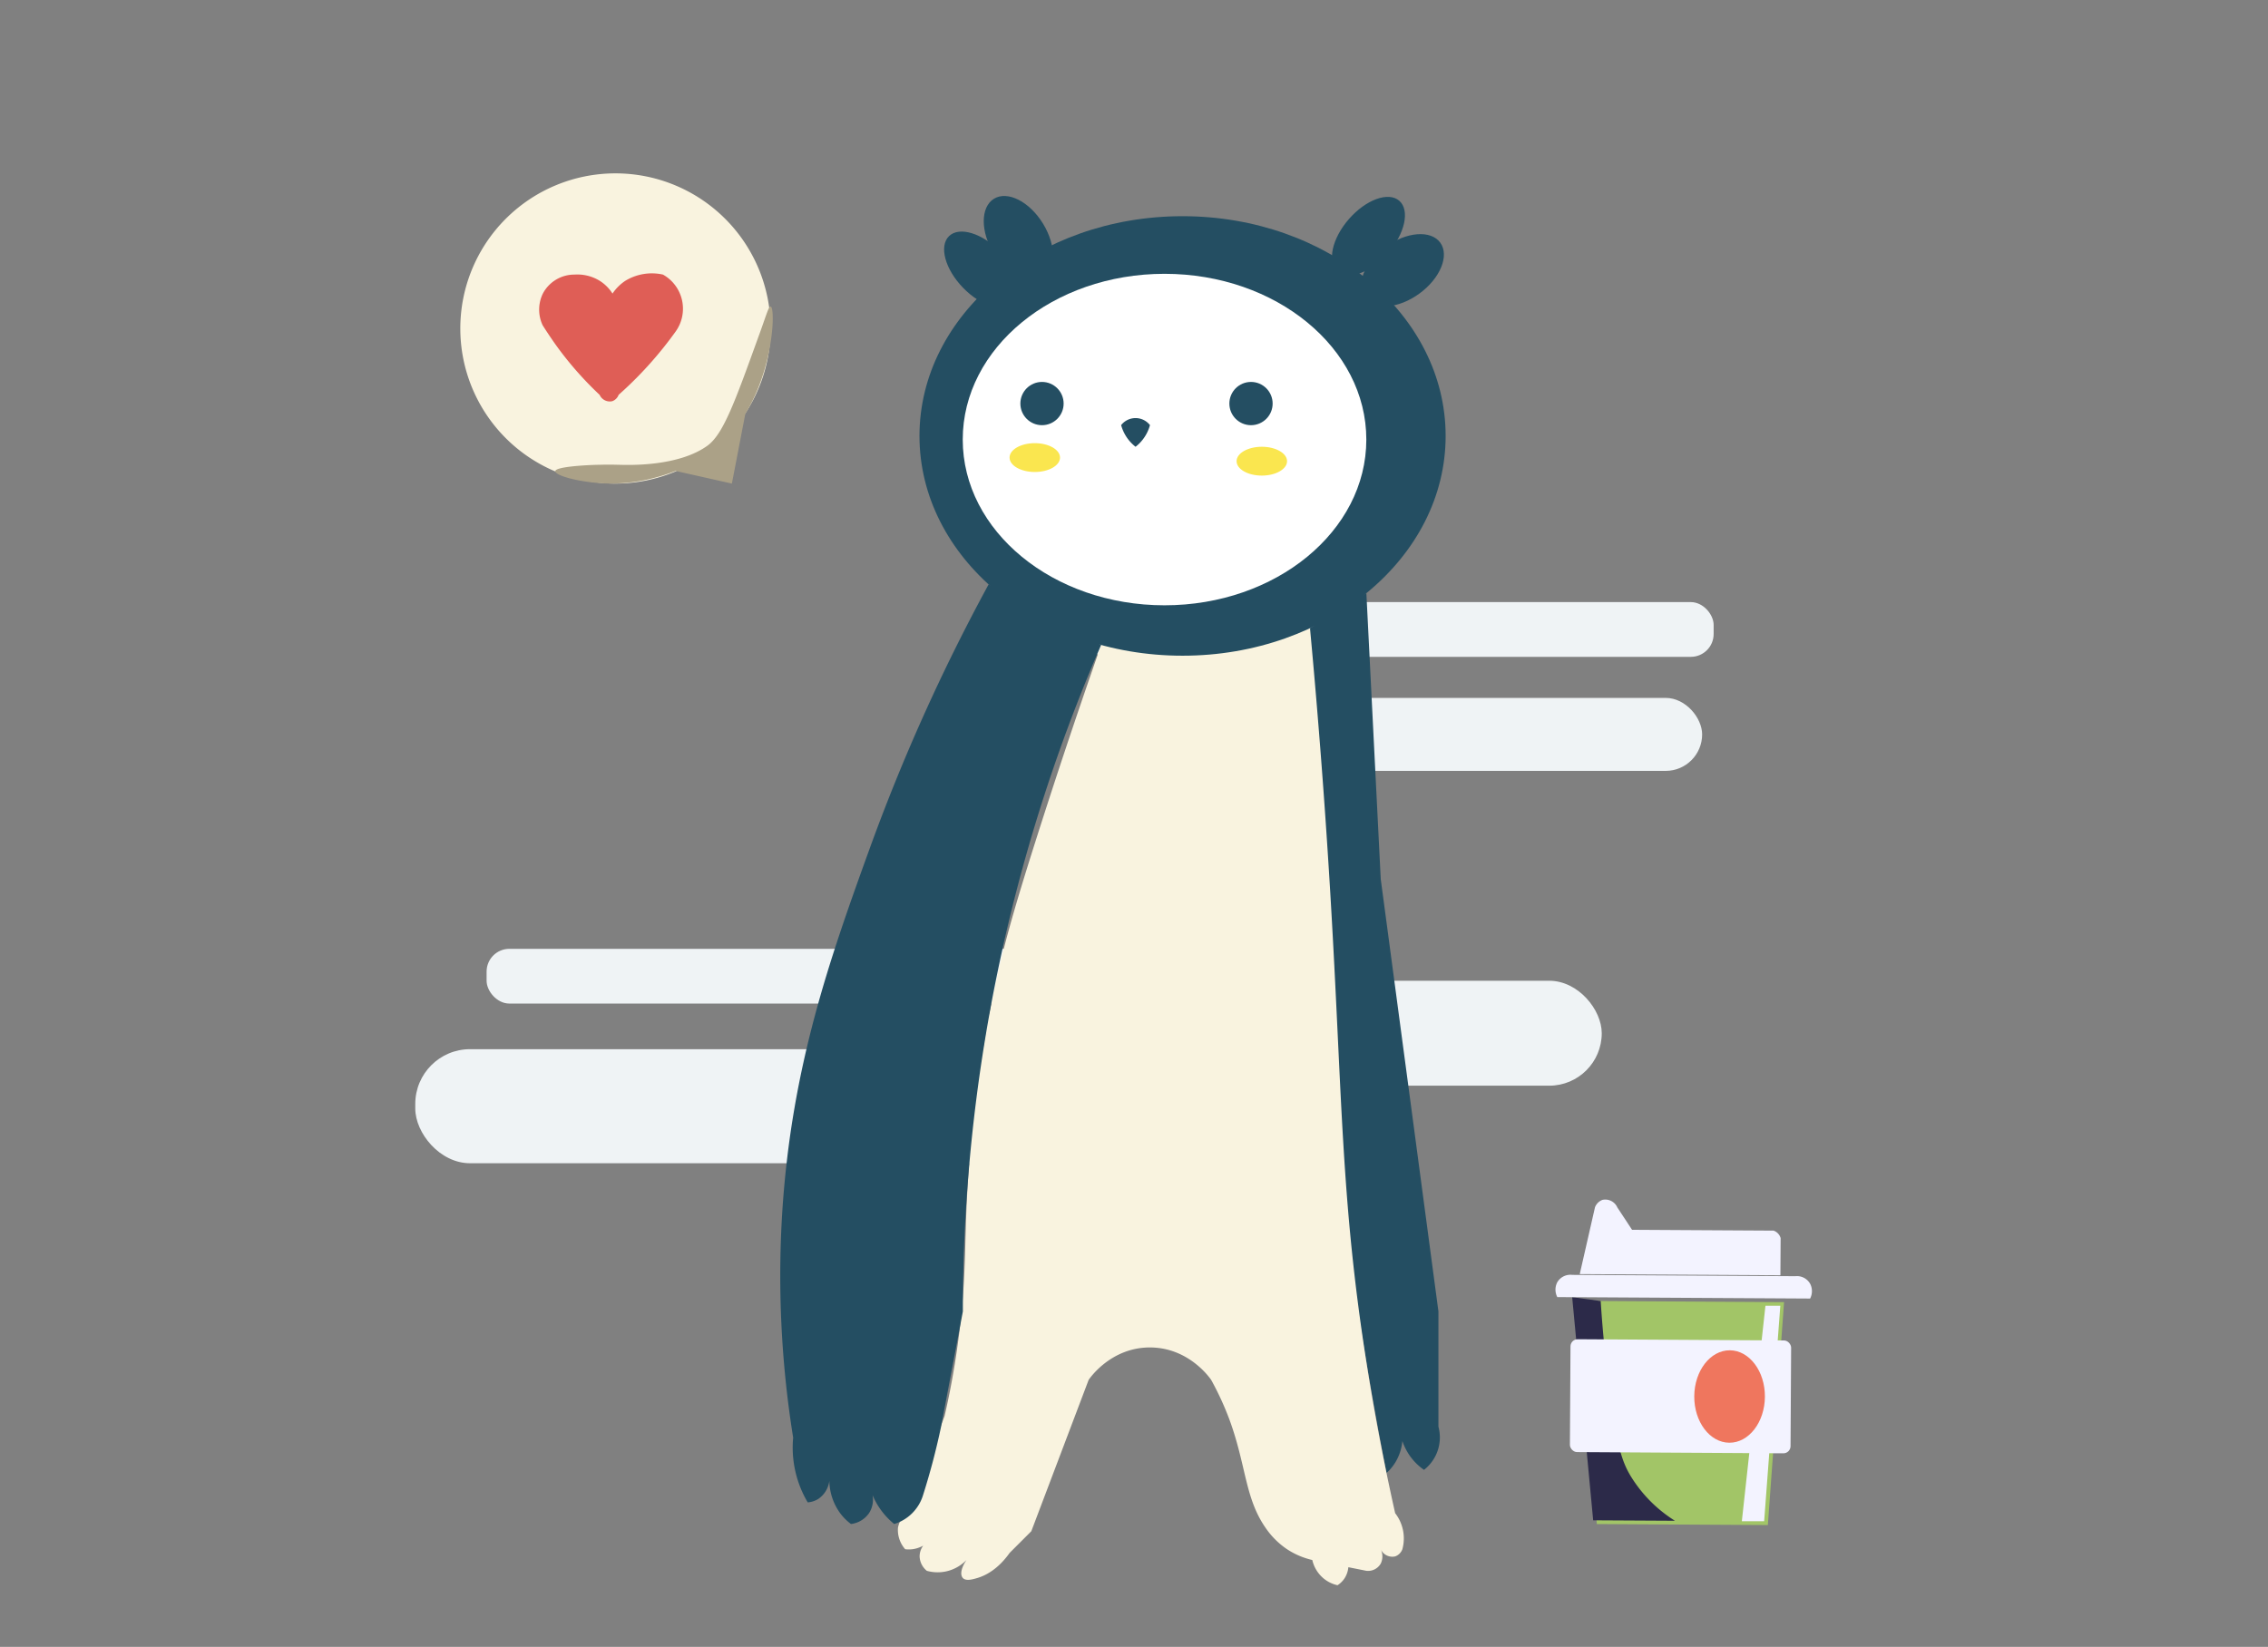 <svg xmlns="http://www.w3.org/2000/svg" viewBox="0 0 497 361"><rect x="0" y="0" width="497" height="361" fill="#808080" stroke="none"/><defs><style>.cls-1{fill:#eff3f5;}.cls-2{fill:#244e62;}.cls-3{fill:#f9f3df;}.cls-4{fill:#fff;}.cls-5{fill:#fae64f;}.cls-6{fill:#a2c567;}.cls-7{fill:#2c2a49;}.cls-8{fill:#f3f3ff;}.cls-9{fill:#ef765e;}.cls-10{fill:#aba187;}.cls-11{fill:#df5e56;}.cls-12{fill:none;}</style></defs><title>panda</title><g id="Layer_2" data-name="Layer 2"><g id="assets"><rect class="cls-1" x="216" y="214.98" width="135" height="23" rx="11.5"/><rect class="cls-1" x="91" y="229.98" width="158" height="25" rx="12"/><rect class="cls-1" x="258" y="152.98" width="115" height="16" rx="8"/><rect class="cls-1" x="237.6" y="131.98" width="137.92" height="12" rx="5"/><rect class="cls-1" x="106.63" y="207.98" width="137.92" height="12" rx="5"/><path class="cls-2" d="M299.42,130l-12.35,7.69a910.72,910.72,0,0,0,12.35,160.81q2.06,12.36,4.42,24.37a10.38,10.38,0,0,0,1.89-2.26,10.81,10.81,0,0,0,1.58-4.74,12.49,12.49,0,0,0,4.74,6.32,9,9,0,0,0,3.16-9.47V287.46q-6.31-47.37-12.64-94.76Z"/><path class="cls-3" d="M287.07,137.71c2.31,24.85,3.66,45,4.45,58.15,2.66,44.58,2.28,66.86,7.9,102.66,2.27,14.49,4.73,26.12,6.31,33.17a9,9,0,0,1,1.58,7.9,2.64,2.64,0,0,1-1.58,1.57,2.78,2.78,0,0,1-3.16-1.57,3.63,3.63,0,0,1,0,3.15,3.21,3.21,0,0,1-3.15,1.58l-3.95-.79a5.3,5.3,0,0,1-.79,2.37,5.12,5.12,0,0,1-1.58,1.58,7.19,7.19,0,0,1-3.16-1.58,7.42,7.42,0,0,1-2.37-3.95,17,17,0,0,1-5.53-2.36,17.59,17.59,0,0,1-4.74-4.74c-4.52-6.54-4.19-13.6-7.89-23.69a65.24,65.24,0,0,0-4-8.69c-.38-.55-5-7.11-13.43-7.11s-13.05,6.56-13.42,7.11Q232.3,319,226,335.64l-4.74,4.74c-2.75,3.88-5.64,5.09-7.1,5.52-.91.27-2.48.74-3.16,0s-.34-2.29.79-3.95a8.86,8.86,0,0,1-3.95,2.37,8.75,8.75,0,0,1-4.74,0,4.25,4.25,0,0,1-1.58-3.16,4,4,0,0,1,.79-2.36,6.63,6.63,0,0,1-2.37.79,6.91,6.91,0,0,1-1.58,0,6.39,6.39,0,0,1-1.58-4.74,7.05,7.05,0,0,1,1.58-3.16,14.26,14.26,0,0,1,3.16-3.16c.26-1.84.53-3.69.79-5.53L207,310.37A180.7,180.7,0,0,0,211,284.31c.8-10.6.32-17.13,1.58-31.59.53-6.1,1.15-11.06,1.58-14.22.59-4.59,1.57-11.15,3.16-18.95,2.29-11.28,4.86-20.19,9.47-34.75,3.69-11.62,8.51-26.33,14.51-43.43a101.69,101.69,0,0,0,23.4.79A101.14,101.14,0,0,0,287.07,137.71Z"/><path class="cls-2" d="M241.27,141.37,216.64,128.1a422.3,422.3,0,0,0-26.2,58.28c-8.65,23.92-16.93,47.4-19,79a223.87,223.87,0,0,0,2.37,49.75A23.56,23.56,0,0,0,177,329.32a5.09,5.09,0,0,0,2.37-.79,5.68,5.68,0,0,0,2.37-3.95,12.38,12.38,0,0,0,2.37,7.11,11.49,11.49,0,0,0,2.37,2.37,5.63,5.63,0,0,0,3.95-2.37,5.44,5.44,0,0,0,.78-3.95,16.29,16.29,0,0,0,4.74,6.32,9.5,9.5,0,0,0,6.32-6.32,154.5,154.5,0,0,0,3.95-15L211,287.46a366.78,366.78,0,0,1,30.3-146.09Z"/><ellipse class="cls-2" cx="259.14" cy="95.56" rx="57.65" ry="48.17"/><ellipse class="cls-4" cx="255.19" cy="96.35" rx="44.22" ry="36.33"/><circle class="cls-2" cx="274.14" cy="88.46" r="4.74"/><circle class="cls-2" cx="228.34" cy="88.46" r="4.74"/><path class="cls-2" d="M252,93.19a4,4,0,0,0-6.32,0,9.2,9.2,0,0,0,1.58,3.16,9,9,0,0,0,1.58,1.58,8.68,8.68,0,0,0,1.58-1.58A9,9,0,0,0,252,93.19Z"/><ellipse class="cls-5" cx="276.51" cy="101.09" rx="5.53" ry="3.16"/><ellipse class="cls-5" cx="226.76" cy="100.3" rx="5.53" ry="3.16"/><ellipse class="cls-2" cx="307.31" cy="59.24" rx="10.27" ry="6.32" transform="translate(24.25 192.74) rotate(-36.16)"/><ellipse class="cls-2" cx="299.89" cy="51.76" rx="10.27" ry="5.68" transform="translate(63.6 243.54) rotate(-48.86)"/><ellipse class="cls-2" cx="223.18" cy="52.34" rx="6.32" ry="10.27" transform="translate(5.46 124.08) rotate(-31.44)"/><ellipse class="cls-2" cx="215.12" cy="59.12" rx="5.68" ry="10.27" transform="translate(19.55 166.48) rotate(-44.13)"/><polygon class="cls-6" points="345.33 285.15 349.93 334.07 387.4 334.29 390.95 285.43 345.33 285.15"/><path class="cls-7" d="M350.77,285.19l-6.25-.86,4.6,48.92,17.92.1a30.07,30.07,0,0,1-9.72-9.83c-1.73-2.9-3.09-6.38-4.77-19.58C352,299.23,351.25,292.84,350.77,285.19Z"/><path class="cls-8" d="M386.87,286.22l3.26,0-3.54,47.23-4.89,0Q384.3,309.83,386.87,286.22Z"/><rect class="cls-8" x="344.09" y="293.69" width="48.35" height="24.74" rx="1.57" transform="translate(1.82 -2.18) rotate(0.34)"/><path class="cls-8" d="M341.26,284.32l55.4.32a3.5,3.5,0,0,0,0-3.25,3.32,3.32,0,0,0-3.25-1.65l-48.88-.29a3.33,3.33,0,0,0-3.27,1.61A3.52,3.52,0,0,0,341.26,284.32Z"/><path class="cls-8" d="M346.18,279.28l3.34-14.65a2.8,2.8,0,0,1,1.64-1.62,2.88,2.88,0,0,1,3.25,1.65c1.08,1.64,2.16,3.27,3.23,4.91l31,.18a2.42,2.42,0,0,1,1.56,1.64l-.05,8.15Z"/><ellipse class="cls-9" cx="379.02" cy="306.12" rx="10.13" ry="7.74" transform="translate(70.65 683.31) rotate(-89.66)"/><path class="cls-3" d="M168.87,72a34,34,0,1,1-34-34A34,34,0,0,1,168.87,72Z"/><path class="cls-10" d="M160.38,106l2.94-15.26a40,40,0,0,0,2.77-5.55c3.57-8.77,3.67-17.88,2.78-18-.45-.09-1,2.11-2.78,6.93-5.08,14.07-7.62,21.1-11.1,23.6-6.37,4.56-17,4.23-19.43,4.16-.4,0-2-.07-4.16,0-1.4,0-9.63.31-9.71,1.39S128,106,134.17,106a38.28,38.28,0,0,0,9.72-1.39,41,41,0,0,0,4.16-1.38Z"/><path class="cls-11" d="M118.91,71.29q1.26,2,2.78,4.16a75.43,75.43,0,0,0,9.71,11.1,2.44,2.44,0,0,0,2.77,1.39,2.32,2.32,0,0,0,1.39-1.39,83.83,83.83,0,0,0,12.49-13.87,8.58,8.58,0,0,0-2.77-12.49A11.15,11.15,0,0,0,137,61.57a10.22,10.22,0,0,0-2.78,2.78,8.93,8.93,0,0,0-2.77-2.78,9.32,9.32,0,0,0-5.55-1.38,7.8,7.8,0,0,0-6.94,4.16A8.05,8.05,0,0,0,118.91,71.29Z"/><rect class="cls-12" width="497" height="361"/></g></g></svg>
